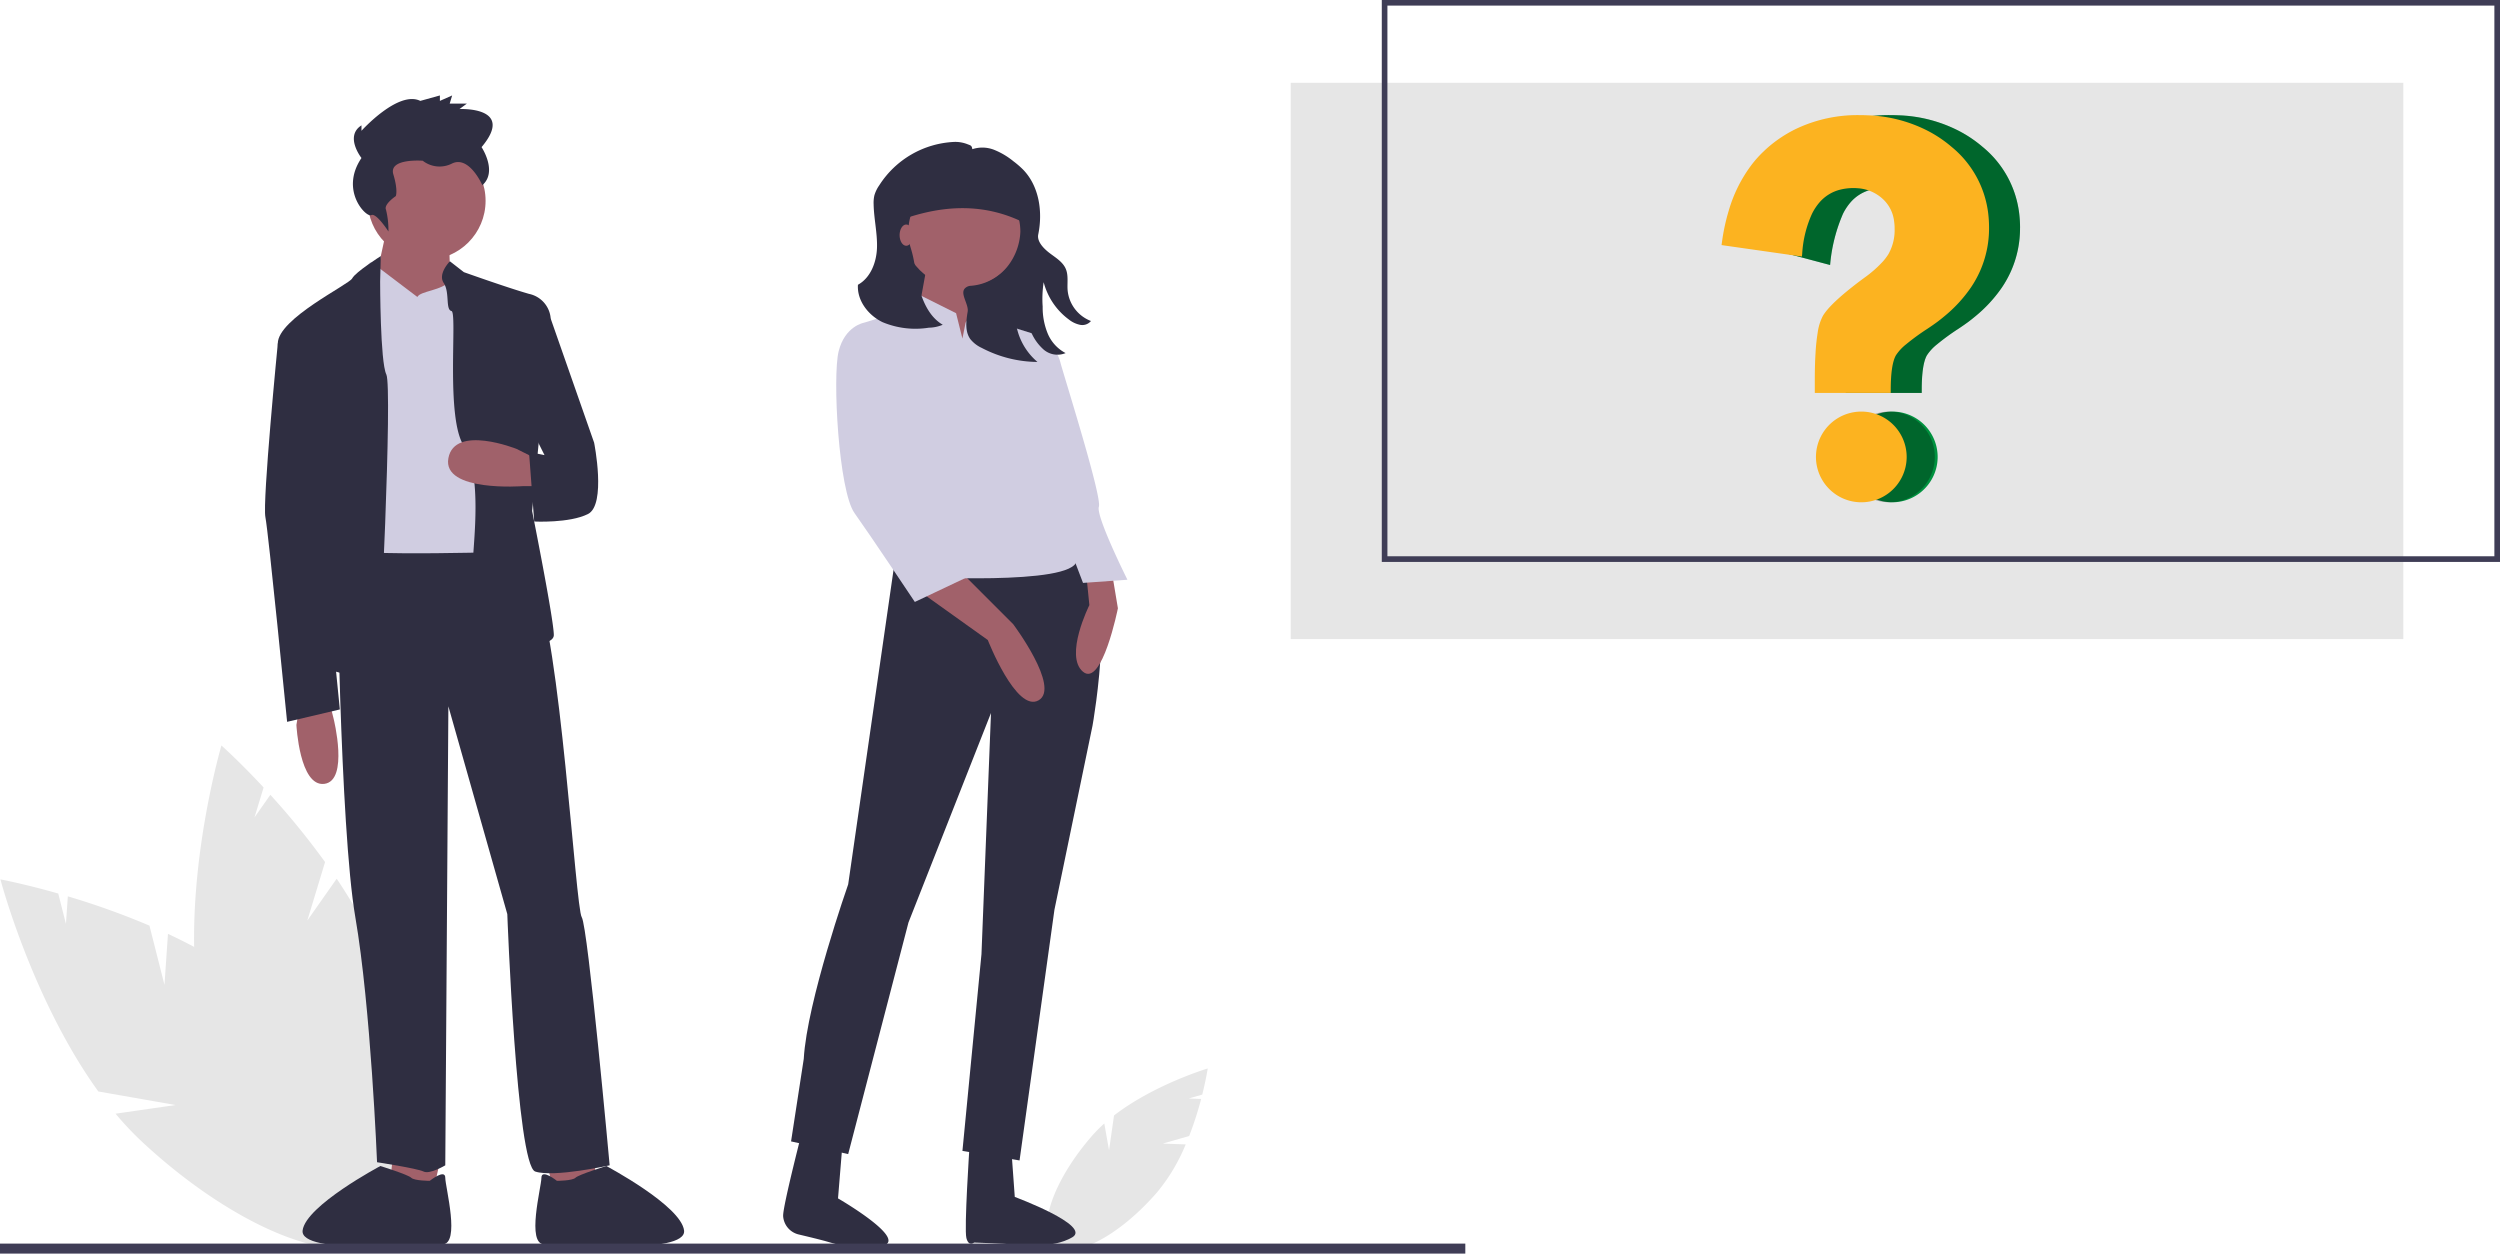 <svg xmlns="http://www.w3.org/2000/svg" width="501.598" height="251.517" viewBox="0 0 501.598 251.517">
  <g id="Group_396" data-name="Group 396" transform="translate(-0.098)">
    <rect id="Rectangle_147" data-name="Rectangle 147" width="223.227" height="111.613" transform="translate(259.069 16.611)" fill="#e6e6e6"/>
    <path id="Path_169" data-name="Path 169" d="M551.1,622.448l5.287-1.524a69.234,69.234,0,0,0,2.4-7.429L556.3,613.4l2.707-.78c.784-3.123,1.1-5.242,1.1-5.242s-10.723,3.194-18.8,9.426l-1,6.99-.953-5.375a28.044,28.044,0,0,0-2.482,2.5c-7.774,8.938-11.157,18.722-7.556,21.854s12.822-1.575,20.6-10.512a36.884,36.884,0,0,0,5.772-9.649Z" transform="translate(-317.692 -393)" fill="#e6e6e6"/>
    <path id="Path_170" data-name="Path 170" d="M189.157,561.4l-3.014-11.886a154.34,154.34,0,0,0-16.375-5.875l-.38,5.524-1.543-6.086c-6.9-1.97-11.6-2.838-11.6-2.838s6.341,24.114,19.642,42.549l15.5,2.722-12.04,1.736a62.461,62.461,0,0,0,5.386,5.707c19.348,17.959,40.9,26.2,48.134,18.4s-2.584-28.673-21.932-46.632c-6-5.568-13.533-10.036-21.076-13.552Z" transform="translate(-156.06 -363.797)" fill="#e6e6e6"/>
    <path id="Path_171" data-name="Path 171" d="M247.716,527.81l3.564-11.733A154.339,154.339,0,0,0,240.3,502.584l-3.181,4.532,1.825-6.007c-4.889-5.254-8.459-8.423-8.459-8.423s-7.036,23.92-5.18,46.577l11.86,10.341-11.2-4.737a62.453,62.453,0,0,0,1.66,7.67c7.28,25.375,21.469,43.568,31.692,40.635s12.609-25.881,5.329-51.256c-2.257-7.866-6.4-15.586-11.037-22.495Z" transform="translate(-185.958 -343.115)" fill="#e6e6e6"/>
    <path id="Path_172" data-name="Path 172" d="M194.275,412.807l1.245,5.6,8.711-.623-.622-6.222Z" transform="translate(-84.305 -178.998)" fill="#a1616a"/>
    <path id="Path_173" data-name="Path 173" d="M148.072,412.807l-1.244,5.6-8.712-.623.623-6.222Z" transform="translate(-59.88 -178.998)" fill="#a1616a"/>
    <circle id="Ellipse_31" data-name="Ellipse 31" cx="11.822" cy="11.822" r="11.822" transform="translate(73.881 28.471)" fill="#a1616a"/>
    <path id="Path_174" data-name="Path 174" d="M135.722,76.812l-3.111,14.312L148.166,96.1l-.622-18.045Z" transform="translate(-57.485 -33.407)" fill="#a1616a"/>
    <path id="Path_175" data-name="Path 175" d="M291.825,328.064,284,322.137s-1.5-2.162-2.127-.3-6.222,8.711-6.222,8.711L280,381.576l32.979.622s-12.886-59.479-14.532-57.429S292.447,326.819,291.825,328.064Z" transform="translate(-207.988 -268.481)" fill="#d0cde1"/>
    <path id="Path_176" data-name="Path 176" d="M314.613,320.774s-2.489,2.489-1.244,4.356.311,5.328,1.556,5.62S313.68,352.2,317.413,357.8s1.867,19.911,1.867,22.4,3.733,17.423,3.733,17.423,12.445,1.244,12.445-1.867-4.356-24.889-4.356-24.889l3.733-38.579a5.478,5.478,0,0,0-4.356-4.978c-4.356-1.244-13.067-4.356-13.067-4.356Z" transform="translate(-224.243 -268.347)" fill="#2f2e41"/>
    <path id="Path_177" data-name="Path 177" d="M333.281,393.515h-3.111s-16.178,1.244-14.934-5.6,13.689-1.867,13.689-1.867l3.733,1.867Z" transform="translate(-225.177 -295.976)" fill="#a0616a"/>
    <path id="Path_178" data-name="Path 178" d="M275.391,318.922s-5.111,3.224-5.733,4.469-14.934,8.089-14.934,13.067,4.356,10.578,4.356,10.578l5.6,54.757s9.334,3.111,9.956.622,3.111-57.246,1.867-59.735-1.245-18.667-1.245-18.667Z" transform="translate(-198.889 -267.542)" fill="#2f2e41"/>
    <path id="Path_179" data-name="Path 179" d="M261.954,478.79l-.622,3.733s.622,12.445,5.6,11.823,1.867-13.067,1.867-13.067l-.622-2.489Z" transform="translate(-201.762 -337.072)" fill="#a1616a"/>
    <path id="Path_180" data-name="Path 180" d="M275.647,422.631s.622,56,3.733,74.046,4.356,49.157,4.356,49.157,8.089,1.244,9.334,1.867,4.356-1.245,4.356-1.245l.622-92.091,11.823,41.69s1.867,50.4,5.6,51.646,14.934-1.245,14.934-1.245-4.356-47.912-5.6-49.779-4.356-56.624-9.334-66.579l-1.867-6.845S278.136,424.5,275.647,422.631Z" transform="translate(-207.988 -312.647)" fill="#2f2e41"/>
    <path id="Path_181" data-name="Path 181" d="M350.5,644.98s-3.111-2.489-3.111-.622-3.111,13.378.622,13.378,28.623,2.178,28-2.8-15.6-12.927-15.6-12.927-5.561,1.726-6.183,2.349S350.5,644.98,350.5,644.98Z" transform="translate(-238.662 -408.059)" fill="#2f2e41"/>
    <path id="Path_182" data-name="Path 182" d="M289.037,644.98s3.111-2.489,3.111-.622,3.111,13.378-.622,13.378-28.623,2.178-28-2.8,15.6-12.927,15.6-12.927,5.561,1.726,6.183,2.349S289.037,644.98,289.037,644.98Z" transform="translate(-202.711 -408.059)" fill="#2f2e41"/>
    <path id="Path_183" data-name="Path 183" d="M343.918,340.044l4.356.622,8.711,24.889s2.489,12.445-1.244,14.311-10.78,1.5-10.78,1.5l-1.043-13.947,3.111.622-3.111-6.222Z" transform="translate(-237.681 -276.728)" fill="#2f2e41"/>
    <path id="Path_184" data-name="Path 184" d="M255.857,345.55l-3.111,2.489s-3.111,31.734-2.489,34.845,4.356,41.068,4.356,41.068l10.578-2.489-7.467-75.291Z" transform="translate(-196.91 -279.123)" fill="#2f2e41"/>
    <path id="Path_185" data-name="Path 185" d="M283.112,274.433s-3.442-4.366,0-6.55v1.092s7.376-8.187,11.8-6l3.934-1.092v1.092l2.459-1.092-.492,1.637h3.442l-1.475,1.092s11.31-.546,4.426,7.641c0,0,3.272,4.909.161,7.64,0,0-2.62-6-6.062-4.365a5.482,5.482,0,0,1-5.9-.546s-6.884-.546-5.9,2.729.492,4.367.492,4.367-2.459,1.637-1.967,2.729a16.969,16.969,0,0,1,.492,4.367s-2.459-3.821-3.442-3.275S278.687,280.982,283.112,274.433Z" transform="translate(-210.488 -242.732)" fill="#2f2e41"/>
    <path id="Path_186" data-name="Path 186" d="M344.061,101.747l-26.164.65-3.522-31.2h29.685Z" transform="translate(-136.539 -30.967)" fill="#2f2e41"/>
    <path id="Path_187" data-name="Path 187" d="M457.977,424.334l-9.55,66.215s-8.277,23.557-8.914,35.017l-2.547,16.554,11.46,2.547,12.1-46.478,16.554-42.021-1.91,48.388-3.82,39.474,11.46,1.91,7-50.3,7.64-36.927s5.73-31.834-3.183-35.017Z" transform="translate(-278.15 -313.111)" fill="#2f2e41"/>
    <path id="Path_188" data-name="Path 188" d="M446.433,626.075l-1.274,15.5s13.638,7.885,9.262,9.413-10.365-.438-11.59-.785c-1.294-.367-3.709-.952-5.537-1.385a4.061,4.061,0,0,1-3.143-3.657l0-.057c-.11-1.907,4.192-18.478,4.192-18.478Z" transform="translate(-276.923 -401.13)" fill="#2f2e41"/>
    <path id="Path_189" data-name="Path 189" d="M507.761,626.761l1.074,14.818s15.53,5.77,11.527,8.106-10.258,1.551-11.527,1.444c-2.339-.2-8.162-.394-8.162-.394s-1.076.932-1.549-.919.63-18.383.63-18.383Z" transform="translate(-305.133 -401.428)" fill="#2f2e41"/>
    <circle id="Ellipse_32" data-name="Ellipse 32" cx="12.097" cy="12.097" r="12.097" transform="translate(181.1 33.548)" fill="#a1616a"/>
    <path id="Path_190" data-name="Path 190" d="M327.2,93.171l-2.547,14.007,10.823,5.094,2.547-17.827Z" transform="translate(-141.011 -40.522)" fill="#a1616a"/>
    <path id="Path_191" data-name="Path 191" d="M483.161,434.914l13.37,9.55s5.73,14.644,10.187,12.1-5.094-15.28-5.094-15.28L490.8,430.458Z" transform="translate(-298.241 -316.051)" fill="#a1616a"/>
    <path id="Path_192" data-name="Path 192" d="M545.26,430.458l1.273,7.64s-3.183,15.917-7,12.734,1.273-13.37,1.273-13.37l-.637-6.367Z" transform="translate(-322.14 -316.051)" fill="#a1616a"/>
    <path id="Path_193" data-name="Path 193" d="M482.618,341.347l-1.273-5.093-7.64-3.82-2.547,3.183-8.277,2.547,9.55,50.934s32.471,1.91,33.107-3.183-6.367-19.1-6.367-19.1,1.91-7,1.273-10.824L497.9,340.71l-10.187-3.183-2.327-2.815-2.13,3.451Z" transform="translate(-289.421 -273.418)" fill="#d0cde1"/>
    <path id="Path_194" data-name="Path 194" d="M460.495,343.847l-1.91-1.273s-3.82.637-5.094,5.73,0,28.014,3.183,32.471,12.1,17.827,12.1,17.827l12.1-5.73-12.734-14.644-3.183-18.464Z" transform="translate(-285.125 -277.828)" fill="#d0cde1"/>
    <path id="Path_195" data-name="Path 195" d="M515.836,348.354l5.094-1.273a8.622,8.622,0,0,1,4.457,5.73c1.273,4.457,8.277,26.741,7.64,28.651s5.73,14.644,5.73,14.644l-8.913.637-5.094-13.37L519.656,370Z" transform="translate(-312.452 -279.788)" fill="#d0cde1"/>
    <path id="Path_196" data-name="Path 196" d="M460.7,307.042c2.551-1.4,3.738-4.545,3.823-7.455s-.621-5.788-.676-8.7a6.724,6.724,0,0,1,.151-1.774,6.822,6.822,0,0,1,.976-2.019,18.854,18.854,0,0,1,15.159-8.716,6.731,6.731,0,0,1,2.565.472c.628.251.833.221.954.992a6.419,6.419,0,0,1,4.405.14,14.9,14.9,0,0,1,3.852,2.294,17.375,17.375,0,0,1,1.948,1.686c3.21,3.326,3.949,8.451,3.019,12.978-.3,1.472,1.148,2.893,2.349,3.8s2.586,1.734,3.176,3.117c.567,1.33.256,2.85.37,4.291a7.339,7.339,0,0,0,4.682,6.167,2.259,2.259,0,0,1-2.179.766A5.363,5.363,0,0,1,503,314a13.508,13.508,0,0,1-5.036-7.472,21.917,21.917,0,0,0-.2,4.9,13.685,13.685,0,0,0,.992,5.351,7.835,7.835,0,0,0,3.608,3.972,4.254,4.254,0,0,1-4.644-.925,9.706,9.706,0,0,1-2.672-4.453,22.193,22.193,0,0,1-1.069-8.423,12.027,12.027,0,0,0-1.509,8.2,12.536,12.536,0,0,0,4.252,7.38,24.422,24.422,0,0,1-11.178-2.815,6.328,6.328,0,0,1-2.293-1.766c-1.109-1.539-.847-3.638-.536-5.51.246-1.48-1.6-3.619-.544-4.682a1.756,1.756,0,0,1,1.177-.506,10.418,10.418,0,0,0,7.935-4.677,12.045,12.045,0,0,0,2.005-6.176,11.239,11.239,0,1,0-21.974,3.335,22.552,22.552,0,0,1,.818,3.809,29.934,29.934,0,0,0,.912,4.431c.8,2.79,2.159,5.637,4.671,7.092a7.289,7.289,0,0,1-2.777.588,17.06,17.06,0,0,1-9.319-1.114C462.76,313.154,460.492,310.206,460.7,307.042Z" transform="translate(-288.465 -249.908)" fill="#2f2e41"/>
    <path id="Path_197" data-name="Path 197" d="M472.876,297.953c9.052-3.628,17.975-4.4,26.666,0v-7.313a4.763,4.763,0,0,0-4.763-4.763H476.639a3.763,3.763,0,0,0-3.763,3.763Z" transform="translate(-293.768 -253.17)" fill="#2f2e41"/>
    <ellipse id="Ellipse_33" data-name="Ellipse 33" cx="1.334" cy="2.135" rx="1.334" ry="2.135" transform="translate(180.591 45.043)" fill="#a1616a"/>
    <rect id="Rectangle_148" data-name="Rectangle 148" width="294" height="2" transform="translate(0.098 249.518)" fill="#3f3d56"/>
    <path id="Path_198" data-name="Path 198" d="M871.068,340.739H646.71V228H871.068Zm-223.228-1.13h222.1V229.125H647.84Z" transform="translate(-369.372 -227.995)" fill="#3f3d56"/>
    <path id="Path_199" data-name="Path 199" d="M830.042,383.261a9.1,9.1,0,1,1-2.665-6.461A9.119,9.119,0,0,1,830.042,383.261Z" transform="translate(-441.175 -291.555)" fill="#00923f"/>
    <path id="Path_200" data-name="Path 200" d="M830.042,383.261a9.1,9.1,0,1,1-2.665-6.461A9.119,9.119,0,0,1,830.042,383.261Z" transform="translate(-441.741 -291.555)" opacity="0.3"/>
    <path id="Path_201" data-name="Path 201" d="M832.956,291.48a21.133,21.133,0,0,1-1.8,8.663,21.576,21.576,0,0,1-1.87,3.362,27.836,27.836,0,0,1-5.334,5.764c-.35.294-.735.6-1.249.995-.644.48-1.362.983-2.187,1.526a45.657,45.657,0,0,0-4.2,3.068,9.311,9.311,0,0,0-2.04,2.2c-.7,1.215-1.045,3.566-1.045,6.99v.565H797.995v-2.645c0-2.068.051-3.809.147-5.323a38.051,38.051,0,0,1,.429-4.1,10.167,10.167,0,0,1,1.062-3.419c1-1.667,3.413-3.933,7.369-6.928.17-.124.339-.254.514-.384.164-.113.322-.232.486-.356a23.455,23.455,0,0,0,3.763-3.334,12.025,12.025,0,0,0,.915-1.221l.074-.113a9.763,9.763,0,0,0,1.255-5.154,9.044,9.044,0,0,0-.091-1.362,7.2,7.2,0,0,0-2.294-4.589,8.207,8.207,0,0,0-5.148-2.147c-.243-.023-.469-.028-.7-.028a10.933,10.933,0,0,0-2.673.316,8.053,8.053,0,0,0-4.2,2.6,10.929,10.929,0,0,0-1.469,2.243,32.766,32.766,0,0,0-2.531,9.685l-.057.593-14.342-3.82v-6.323c.068-.254.141-.509.22-.757a28.533,28.533,0,0,1,4.312-8.832,22.413,22.413,0,0,1,2.786-3.147c.243-.243.509-.48.774-.712a25.753,25.753,0,0,1,5.7-3.752l.181-.085a28.7,28.7,0,0,1,12.449-2.645c.446,0,.972.006,1.492.034a28.435,28.435,0,0,1,12.257,3.125,24.973,24.973,0,0,1,4.764,3.21,20.352,20.352,0,0,1,7.352,13.381,23.881,23.881,0,0,1,.17,2.848Z" transform="translate(-427.561 -245.777)" fill="#00923f"/>
    <path id="Path_202" data-name="Path 202" d="M832.956,291.48a21.133,21.133,0,0,1-1.8,8.663,21.576,21.576,0,0,1-1.87,3.362,27.836,27.836,0,0,1-5.334,5.764c-.35.294-.735.6-1.249.995-.644.48-1.362.983-2.187,1.526a45.657,45.657,0,0,0-4.2,3.068,9.311,9.311,0,0,0-2.04,2.2c-.7,1.215-1.045,3.566-1.045,6.99v.565H797.995v-2.645c0-2.068.051-3.809.147-5.323a38.051,38.051,0,0,1,.429-4.1,10.167,10.167,0,0,1,1.062-3.419c1-1.667,3.413-3.933,7.369-6.928.17-.124.339-.254.514-.384.164-.113.322-.232.486-.356a23.455,23.455,0,0,0,3.763-3.334,12.025,12.025,0,0,0,.915-1.221l.074-.113a9.763,9.763,0,0,0,1.255-5.154,9.044,9.044,0,0,0-.091-1.362,7.2,7.2,0,0,0-2.294-4.589,8.207,8.207,0,0,0-5.148-2.147c-.243-.023-.469-.028-.7-.028a10.933,10.933,0,0,0-2.673.316,8.053,8.053,0,0,0-4.2,2.6,10.929,10.929,0,0,0-1.469,2.243,32.766,32.766,0,0,0-2.531,9.685l-.057.593-14.342-3.82v-6.323c.068-.254.141-.509.22-.757a28.533,28.533,0,0,1,4.312-8.832,22.413,22.413,0,0,1,2.786-3.147c.243-.243.509-.48.774-.712a25.753,25.753,0,0,1,5.7-3.752l.181-.085a28.7,28.7,0,0,1,12.449-2.645c.446,0,.972.006,1.492.034a28.435,28.435,0,0,1,12.257,3.125,24.973,24.973,0,0,1,4.764,3.21,20.352,20.352,0,0,1,7.352,13.381,23.881,23.881,0,0,1,.17,2.848Z" transform="translate(-427.561 -245.777)" opacity="0.3"/>
    <path id="Path_203" data-name="Path 203" d="M819.042,383.261a9.1,9.1,0,1,1-2.665-6.461A9.119,9.119,0,0,1,819.042,383.261Z" transform="translate(-436.391 -291.555)" fill="#fcb320"/>
    <path id="Path_204" data-name="Path 204" d="M821.017,291.48a21.127,21.127,0,0,1-1.8,8.663,21.553,21.553,0,0,1-1.87,3.362,27.833,27.833,0,0,1-5.334,5.764c-.35.294-.735.6-1.249.995-.644.48-1.362.983-2.187,1.526a45.659,45.659,0,0,0-4.2,3.068,9.313,9.313,0,0,0-2.04,2.2c-.7,1.215-1.046,3.566-1.046,6.99v.565H786.055v-2.645c0-2.068.051-3.809.147-5.323a38.051,38.051,0,0,1,.429-4.1,10.173,10.173,0,0,1,1.062-3.419c1-1.667,3.413-3.933,7.369-6.928.17-.124.339-.254.514-.384.164-.113.322-.232.486-.356a23.46,23.46,0,0,0,3.763-3.334,12.061,12.061,0,0,0,.915-1.221l.073-.113a9.76,9.76,0,0,0,1.255-5.154,9.027,9.027,0,0,0-.09-1.362,7.2,7.2,0,0,0-2.294-4.589,8.206,8.206,0,0,0-5.148-2.147c-.243-.023-.469-.028-.7-.028a10.936,10.936,0,0,0-2.673.316,8.053,8.053,0,0,0-4.2,2.6,10.934,10.934,0,0,0-1.469,2.243,22.454,22.454,0,0,0-1.966,7.99l-.057.593-16.127-2.3.079-.559a40.475,40.475,0,0,1,1.362-6.346,28.535,28.535,0,0,1,4.312-8.832,22.419,22.419,0,0,1,2.786-3.148c.243-.243.509-.48.774-.712a25.755,25.755,0,0,1,5.7-3.752l.181-.085a28.7,28.7,0,0,1,12.449-2.645c.446,0,.972.006,1.492.034a28.436,28.436,0,0,1,12.257,3.125,24.977,24.977,0,0,1,4.763,3.21,20.35,20.35,0,0,1,7.352,13.381A23.856,23.856,0,0,1,821.017,291.48Z" transform="translate(-421.837 -245.777)" fill="#fcb320"/>
  </g>
</svg>
